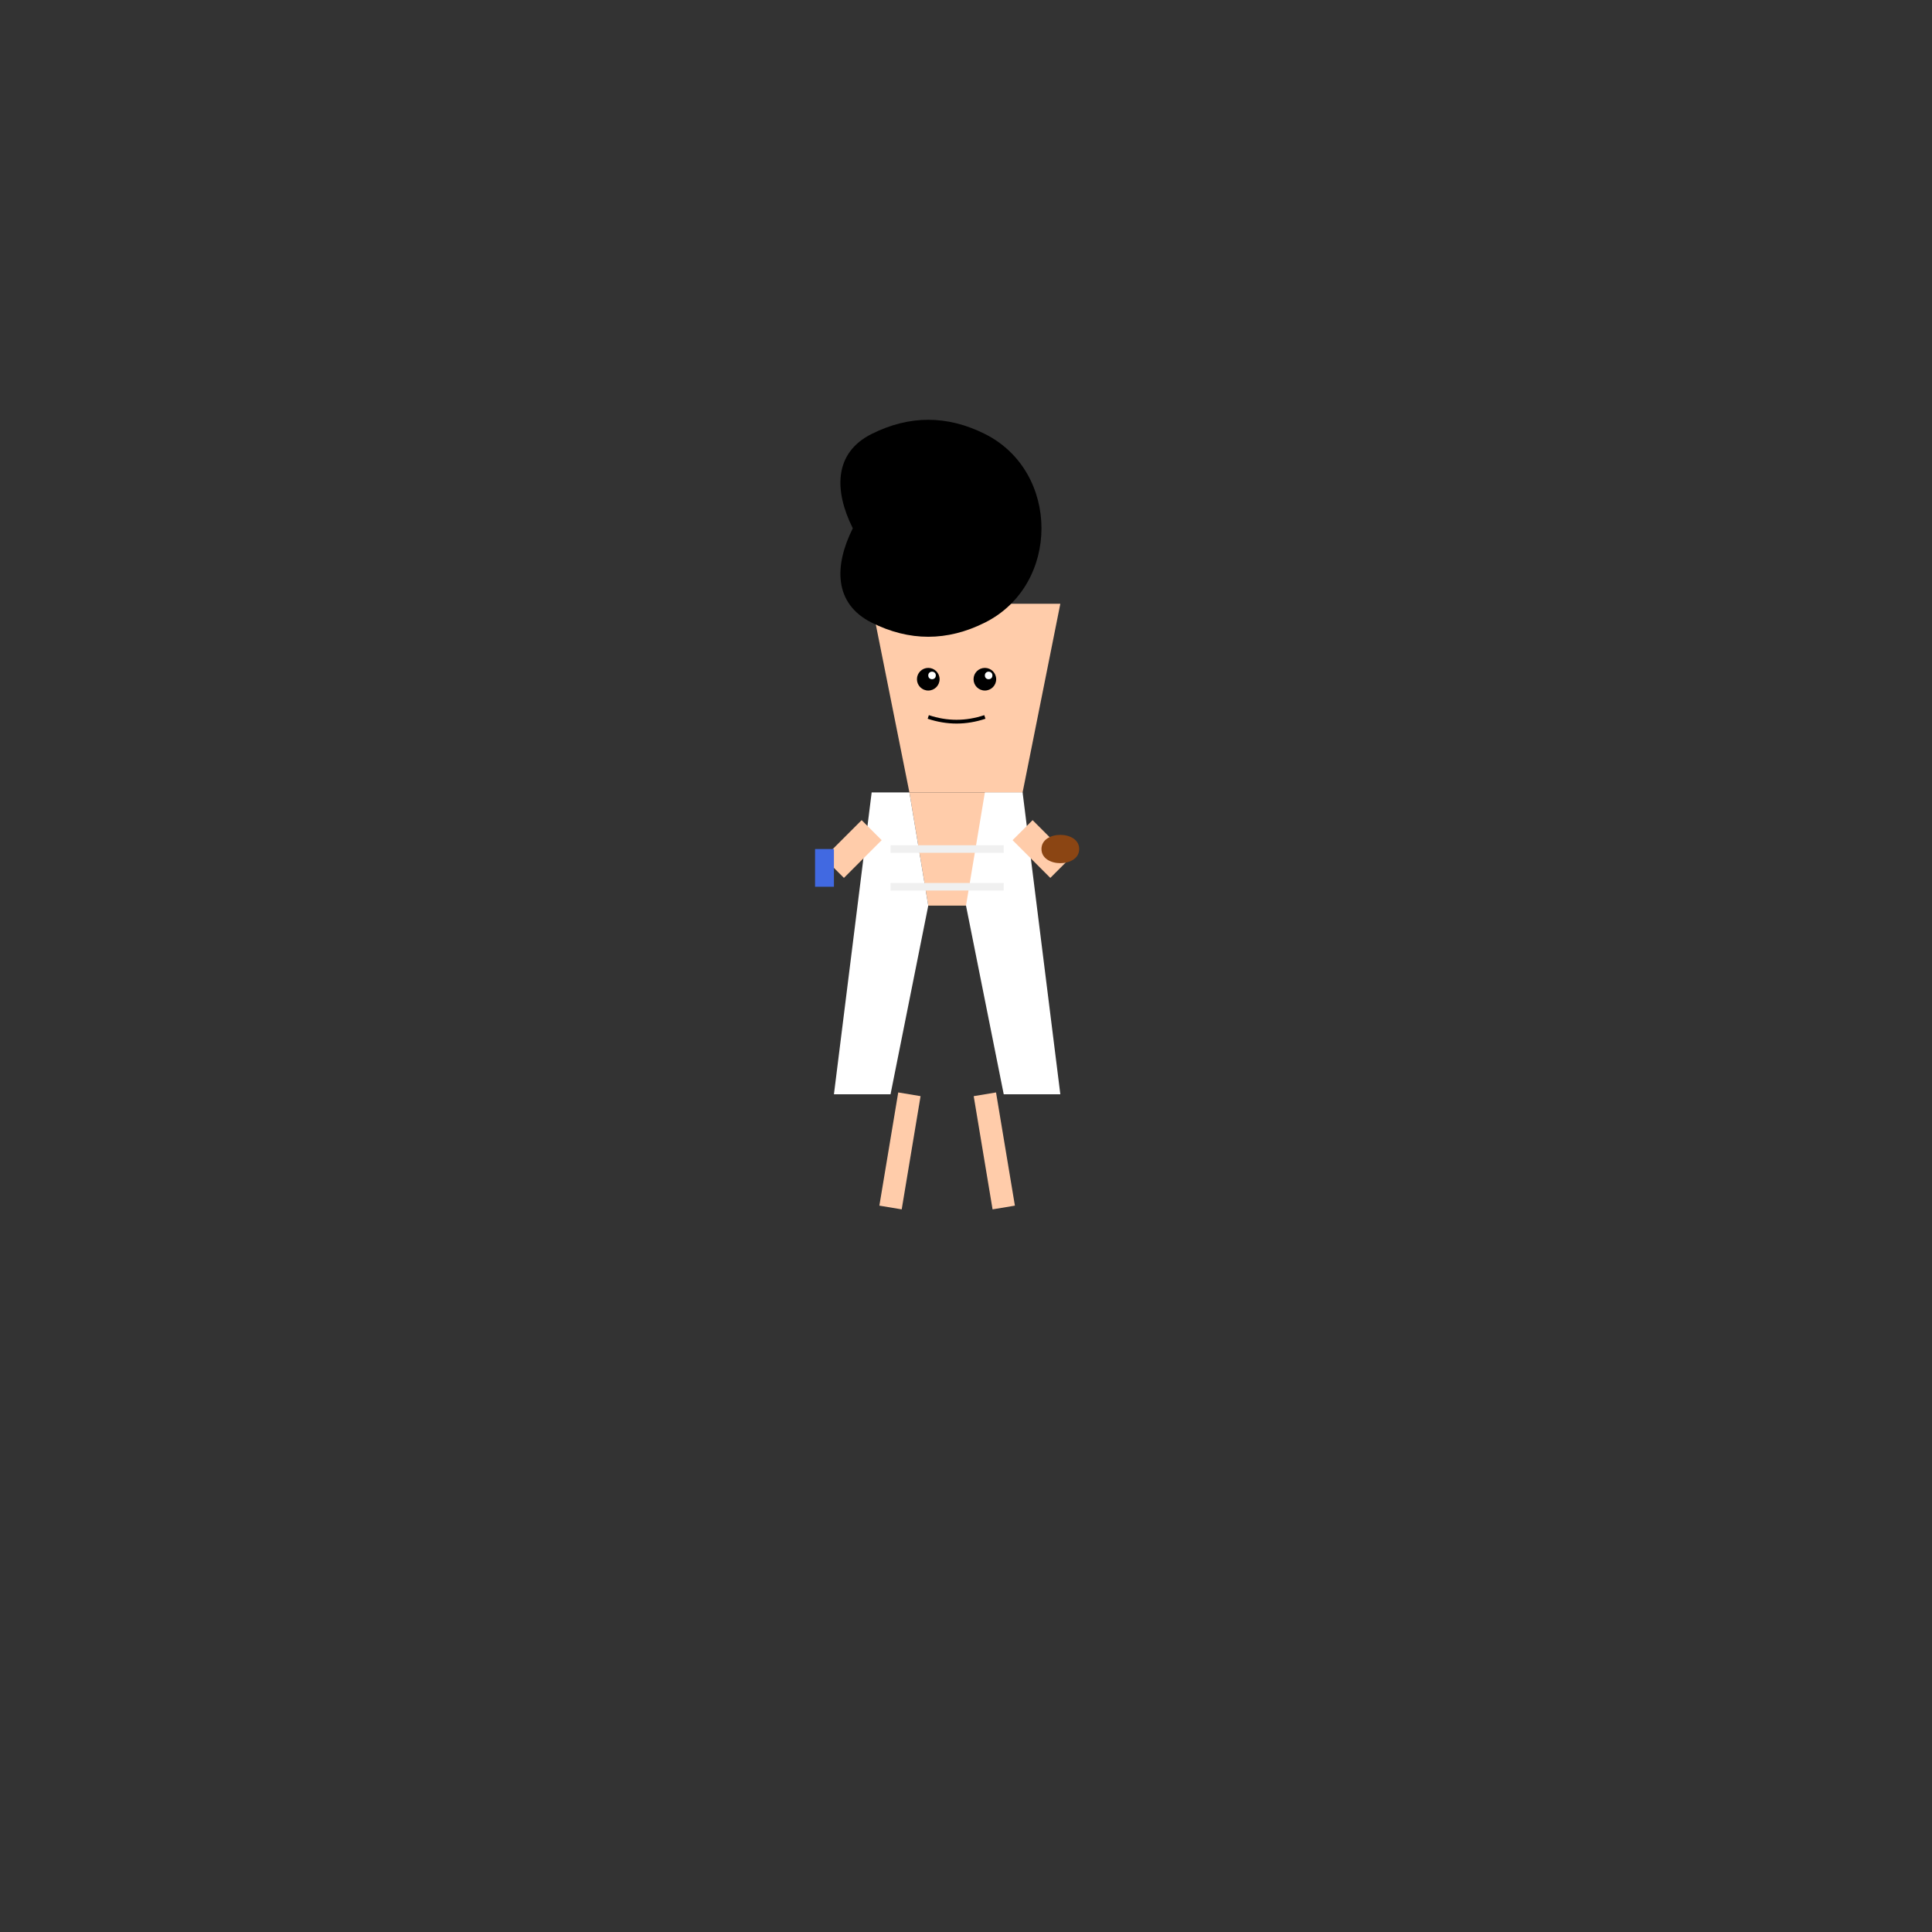 <?xml version="1.0" encoding="UTF-8"?>
<svg width="1024" height="1024" version="1.1" viewBox="0 0 1024 1024" xmlns="http://www.w3.org/2000/svg">
 <rect x="0" y="0" width="1024" height="1024" fill="#333333" stroke="none"/>
 <g>
  <!-- 基础轮廓 -->
  <path d="M462 320 L562 320 L542 420 L482 420 L462 320" fill="#ffccaa"/>
  <path d="M482 420 L542 420 L532 480 L492 480 L482 420" fill="#ffccaa"/>
  
  <!-- 短黑发 -->
  <path d="M452 280 C442 260 442 240 462 230 C482 220 502 220 522 230 C542 240 552 260 552 280 C552 300 542 320 522 330 C502 340 482 340 462 330 C442 320 442 300 452 280" fill="#000000"/>
  
  <!-- 平和的眼神 -->
  <circle cx="492" cy="360" r="6" fill="#000000"/>
  <circle cx="522" cy="360" r="6" fill="#000000"/>
  <circle cx="494" cy="358" r="2" fill="#ffffff"/>
  <circle cx="524" cy="358" r="2" fill="#ffffff"/>
  
  <!-- 平和表情 -->
  <path d="M492 380 Q507 385 522 380" fill="none" stroke="#000000" stroke-width="2"/>
  
  <!-- 简洁干净衣服 -->
  <path d="M462 420 L482 420 L492 480 L472 580 L442 580 L462 420" fill="#ffffff"/>
  <path d="M542 420 L522 420 L512 480 L532 580 L562 580 L542 420" fill="#ffffff"/>
  
  <!-- 衣服细节 -->
  <path d="M472 450 L532 450" fill="none" stroke="#f0f0f0" stroke-width="4"/>
  <path d="M472 470 L532 470" fill="none" stroke="#f0f0f0" stroke-width="4"/>
  
  <!-- 强壮灵活的手臂 -->
  <path d="M462 440 L442 460" fill="none" stroke="#ffccaa" stroke-width="15"/>
  <path d="M542 440 L562 460" fill="none" stroke="#ffccaa" stroke-width="15"/>
  
  <!-- 精油和按摩工具 -->
  <path d="M432 450 L442 450 L442 470 L432 470 Z" fill="#4169e1"/>
  <path d="M552 450 C552 440 572 440 572 450 C572 460 552 460 552 450" fill="#8b4513"/>
  
  <!-- 腿 -->
  <path d="M482 580 L472 640" fill="none" stroke="#ffccaa" stroke-width="12"/>
  <path d="M522 580 L532 640" fill="none" stroke="#ffccaa" stroke-width="12"/>
 </g>
</svg>